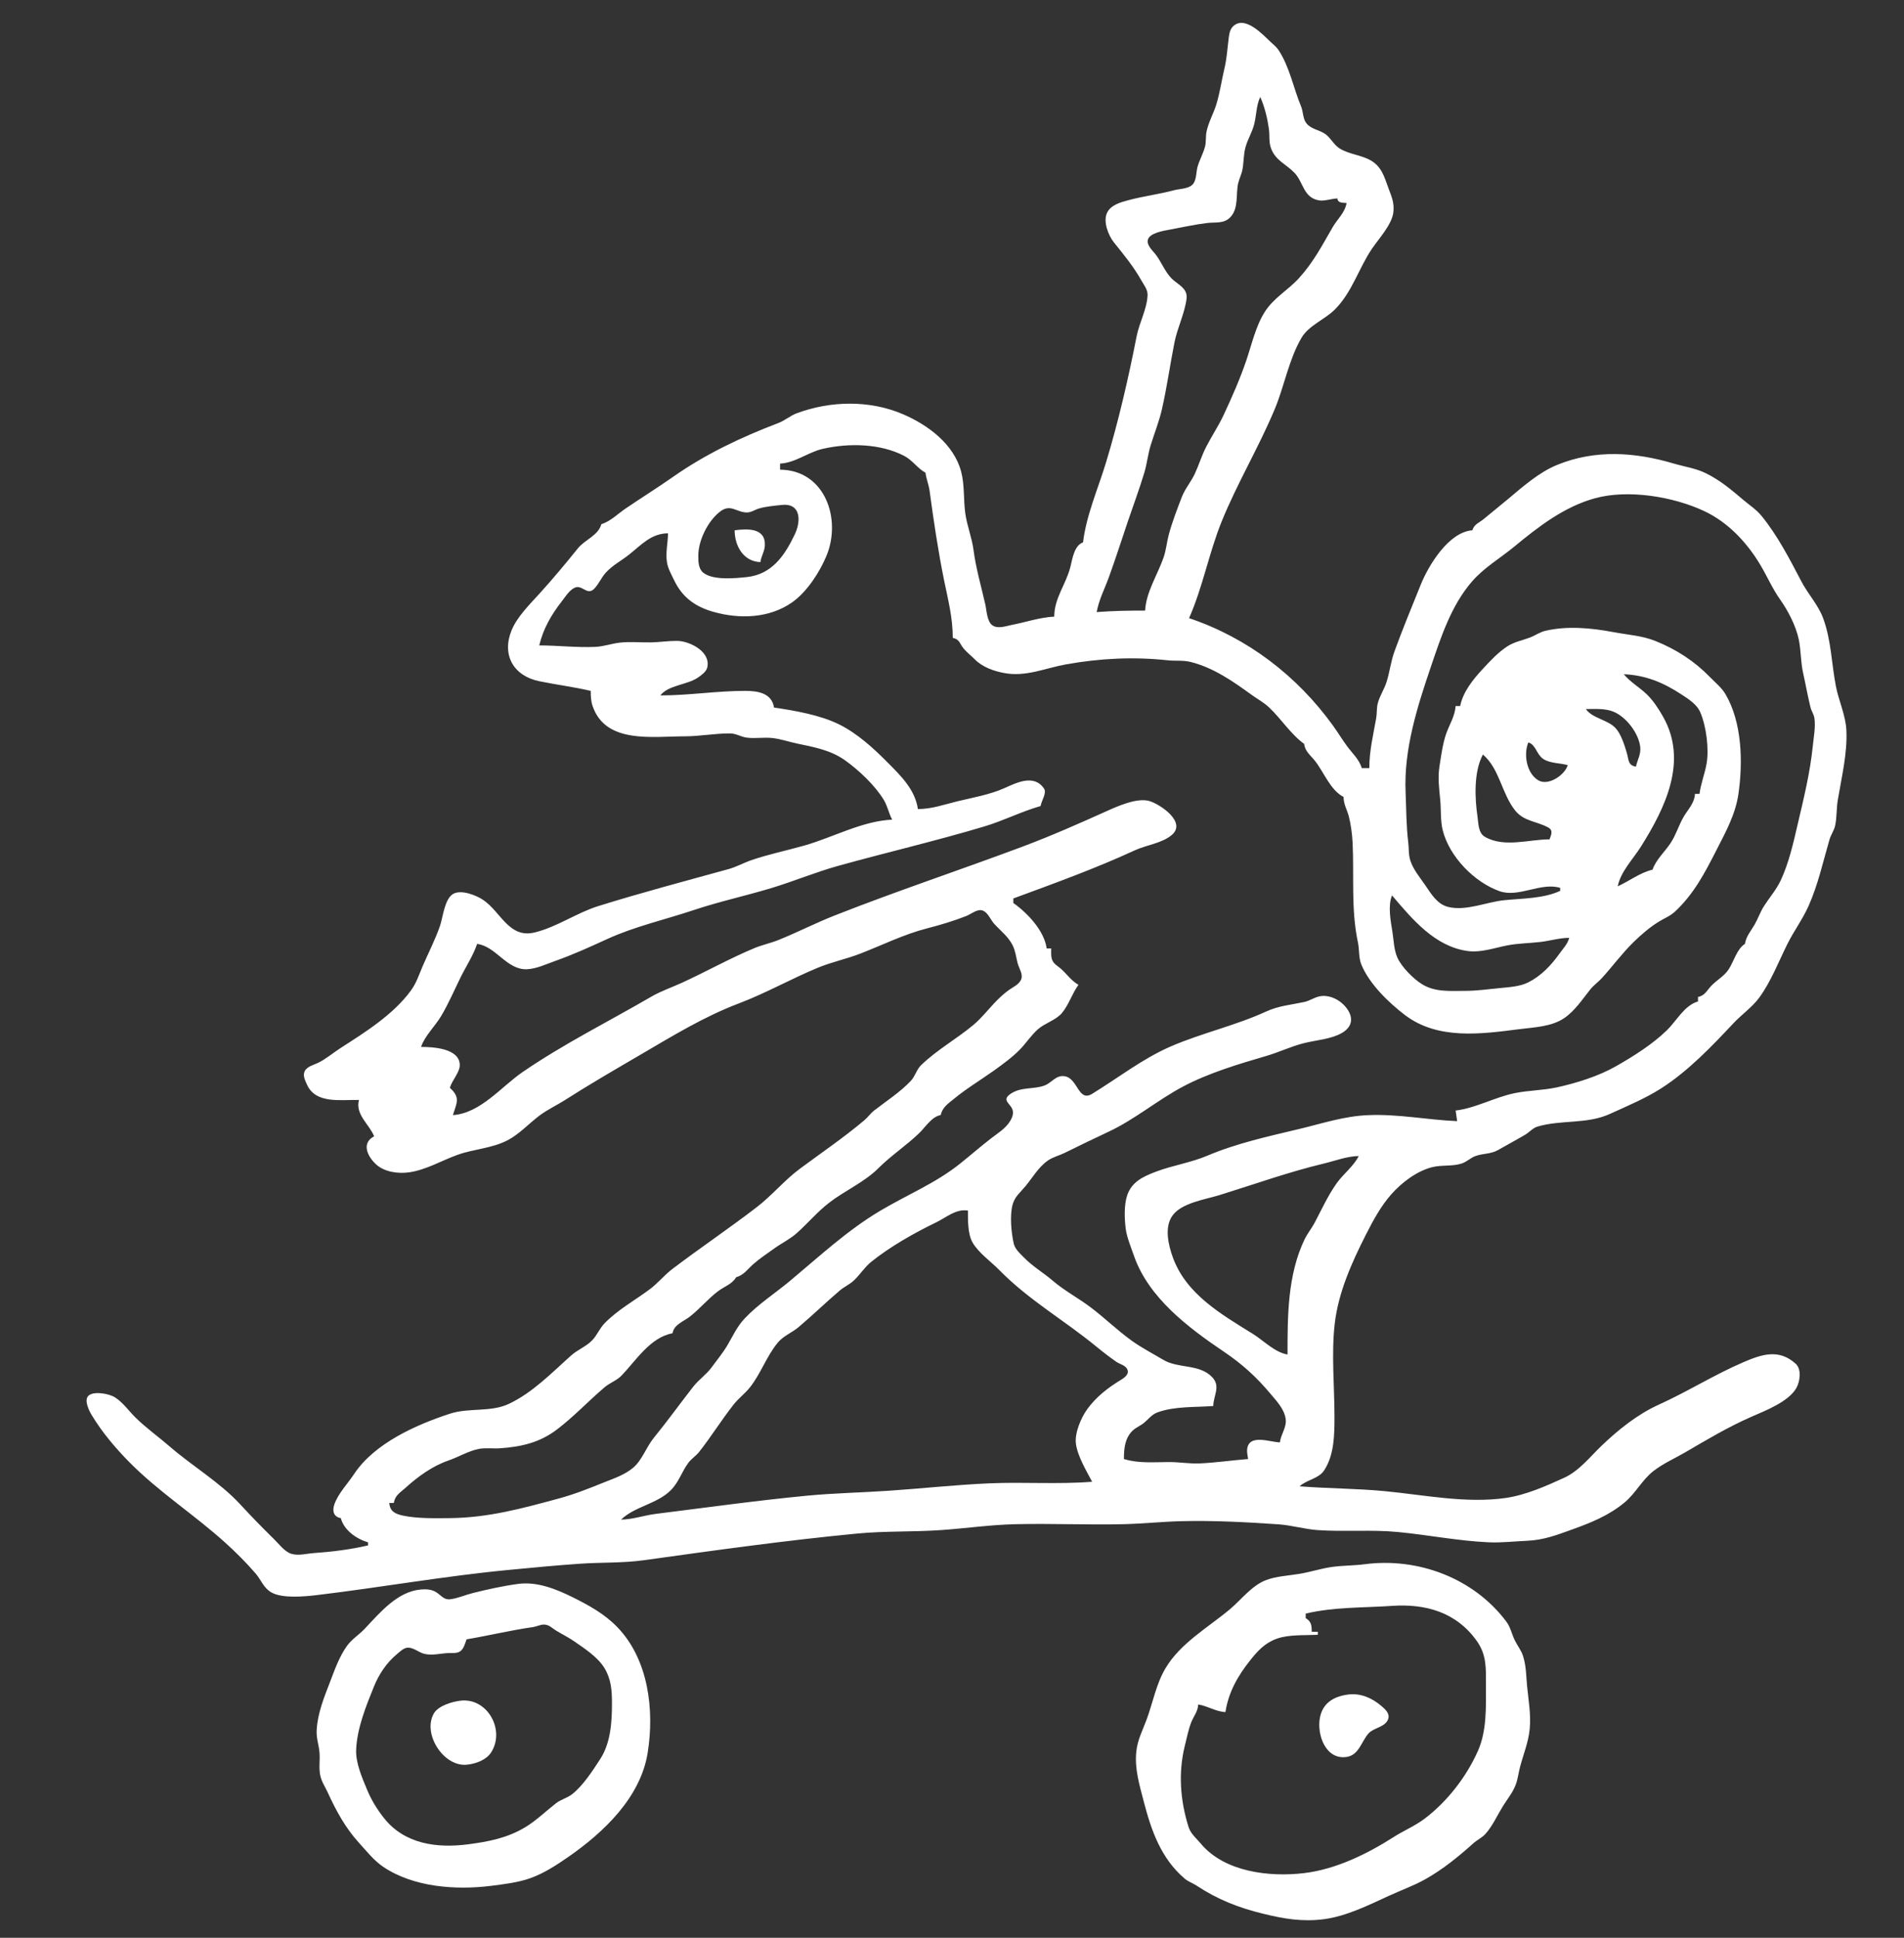 <svg width="1257" height="1279" xmlns="http://www.w3.org/2000/svg">
 <rect width="100%" height="100%" fill="#333333" stroke="none"/>
 <g>
  <title>background</title>
  <rect x="-1" y="-1" width="1259" height="1281" id="canvas_background" fill="none"/>
 </g>

 <g>
  <title>Layer 1</title>
  <path d="m715,358c-5.747,1.969 -6.984,10.659 -8.296,16c-2.854,11.615 -10.67,20.565 -10.704,33c-9.348,0.407 -18.814,3.697 -28,5.459c-3.858,0.74 -9.018,2.762 -12.686,0.362c-3.762,-2.462 -3.915,-9.846 -4.813,-13.821c-2.727,-12.073 -6.189,-23.741 -7.79,-36c-1.062,-8.127 -4.252,-15.872 -5.411,-24c-1.293,-9.068 -0.403,-18.792 -2.76,-27.711c-4.812,-18.209 -22.017,-30.907 -38.54,-37.952c-22.04,-9.397 -47.754,-8.832 -69.961,-0.58c-4.312,1.602 -7.803,4.78 -12.114,6.423c-24.814,9.459 -48.154,20.525 -69.925,35.791c-10.182,7.139 -20.686,13.66 -30.961,20.655c-5.295,3.604 -9.852,8.363 -16.039,10.374c-2.042,7.492 -10.853,10.151 -15.541,15.989c-8.077,10.06 -16.624,20.258 -25.321,29.841c-6.338,6.985 -14.809,15.327 -18.426,24.259c-6.578,16.245 1.29,30.024 18.288,33.533c11.287,2.33 22.831,3.753 34,6.378c0.01,3.468 0.103,6.677 1.233,9.996c8.572,25.169 39.56,20.004 60.767,20.004c10.033,0 20.021,-1.985 30,-1.921c4.05,0.027 7.201,2.303 11.09,2.791c5.584,0.702 11.316,-0.369 16.91,0.259c5.453,0.612 10.822,2.505 16.17,3.626c11.188,2.347 22.188,4.284 31.741,11.09c9.113,6.492 19.818,16.571 25.597,26.17c2.421,4.02 3.273,8.829 5.492,12.985c-19.723,0.847 -39.119,11.739 -58,17.091c-11.609,3.291 -23.614,5.74 -35,9.658c-5.057,1.741 -9.824,4.447 -15,5.876c-28.695,7.923 -57.557,15.543 -86.001,24.414c-14.359,4.478 -27.131,13.762 -41.999,17.408c-16.976,4.163 -22.273,-13.555 -34.039,-21.482c-4.517,-3.043 -14.523,-7.041 -19.814,-3.937c-5.652,3.315 -6.68,15.233 -8.615,20.933c-3.128,9.214 -7.809,18.111 -11.624,27.039c-2.401,5.62 -3.956,10.741 -7.667,15.831c-11.528,15.81 -30.07,27.409 -46.331,37.861c-4.928,3.168 -9.652,7.264 -14.914,9.816c-2.978,1.444 -7.309,2.352 -8.875,5.625c-1.367,2.859 0.438,6.263 1.614,8.867c5.763,12.76 22.271,9.752 34.265,10c-2.613,9.619 6.848,16.093 10,24c-8.501,4.396 -4.603,13.138 1.34,18.571c5.498,5.027 14.57,6.216 21.66,5.22c11.324,-1.592 21.439,-7.75 32,-11.545c10.734,-3.858 22.501,-4.212 32.91,-9.531c7.643,-3.904 14.272,-11.104 21.086,-16.277c5.351,-4.062 11.37,-6.777 17.004,-10.377c16.352,-10.448 32.884,-20.015 49.576,-29.77c21.383,-12.495 42.16,-25.294 65.424,-34.097c17.744,-6.715 34.438,-16.246 52,-23.484c9.116,-3.757 18.851,-5.758 28,-9.304c14.506,-5.623 28.896,-12.78 44,-16.641c8.668,-2.217 17.657,-4.91 25.985,-8.193c3.102,-1.223 7.238,-4.856 10.715,-3.606c3.593,1.292 5.217,6.094 7.625,8.745c4.31,4.745 9.39,8.465 12.287,14.378c1.835,3.748 2.219,7.913 3.287,11.896c0.907,3.385 3.806,7.184 2.144,10.718c-1.549,3.293 -5.254,4.751 -8.032,6.751c-3.51,2.528 -6.846,5.717 -9.804,8.871c-4.373,4.662 -8.425,9.812 -13.336,13.944c-11.241,9.459 -24.087,16.423 -34.738,26.735c-3.132,3.033 -3.865,7.301 -6.897,10.491c-7.011,7.378 -16.066,13.218 -24.052,19.404c-2.47,1.914 -4.196,4.51 -6.563,6.507c-13.475,11.369 -28.383,21.49 -42.582,32.018c-10.189,7.556 -18.307,17.553 -28.449,25.345c-18.266,14.033 -37.259,26.803 -55.594,40.706c-5.41,4.103 -9.669,9.484 -15.039,13.483c-9.964,7.418 -21.15,13.511 -29.853,22.481c-3.354,3.457 -4.992,8.073 -8.449,11.507c-3.924,3.899 -9.307,5.906 -13.471,9.608c-12.929,11.498 -25.358,24.511 -41.184,32.012c-12.056,5.713 -26.385,2.382 -39,6.523c-22.522,7.395 -49.819,19.527 -63.312,39.926c-4.128,6.24 -10.539,12.857 -12.963,19.985c-1.508,4.433 -0.401,8.19 4.275,9c2.113,8.04 10.357,13.75 18,16l0,2c-11.418,2.72 -24.293,4.27 -36,5.09c-4.75,0.33 -10.135,1.95 -14.829,0.4c-4.338,-1.44 -8.017,-6.42 -11.186,-9.53c-7.614,-7.46 -15.048,-15.09 -22.27,-22.921c-13.597,-14.74 -31.58,-25.235 -46.7,-38.335c-7.331,-6.351 -15.663,-12.289 -22.551,-19.079c-4.577,-4.512 -7.967,-9.664 -13.464,-13.281c-3.606,-2.372 -13.599,-4.379 -17.393,-1.316c-3.489,2.816 0.225,10.126 1.94,12.968c6.807,11.279 15.516,21.599 24.734,30.953c19.369,19.655 43.093,34.852 63.547,53.361c6.833,6.18 14.088,13.4 20.067,20.4c3.601,4.22 5.073,9.33 10.274,12.32c7.162,4.11 21.849,2.74 29.83,1.79c42.282,-5.06 84.534,-12.61 127,-16.65c15.601,-1.49 31.366,-3.01 47,-4.08c13.942,-0.96 28.124,-0.37 42,-2.3c46.85,-6.51 93.839,-13.11 141,-17.62c18.26,-1.74 36.718,-1 55,-2.26c16.251,-1.12 32.694,-3.5 49,-3.9c23.987,-0.58 48.014,0.56 72,-0.02c12.638,-0.31 25.362,-1.67 38,-1.98c21.248,-0.52 42.827,0.63 64,2.08c8.741,0.6 17.273,3.22 26,3.82c17.581,1.21 35.455,-0.44 53,1.26c19.989,1.93 39.861,5.91 60,6.79c8.294,0.36 16.712,-0.64 25,-1c11.26,-0.49 19.62,-3.77 30.04,-7.51c12.42,-4.46 24.21,-9.24 34.5,-17.794c7.28,-6.059 11.56,-14.901 18.97,-20.678c6.47,-5.044 14.04,-8.32 21.07,-12.417c14.21,-8.29 28.3,-16.701 43.42,-23.345c9.33,-4.102 24.37,-9.808 29.76,-18.795c2.56,-4.275 3.83,-12.569 -0.27,-16.316c-11.13,-10.157 -22.68,-6.1 -34.5,-1.03c-19.14,8.205 -36.86,19.424 -55.99,28.081c-13.97,6.322 -26.87,16.683 -37.87,27.268c-7.55,7.278 -14.66,16.421 -24.42,20.905c-11.91,5.475 -25.63,11.506 -38.71,13.371c-26.283,3.746 -53.923,-2.049 -80,-4.53c-18.53,-1.764 -37.401,-1.702 -56,-3.17c4.573,-4.343 12.555,-4.949 16.196,-10.539c6.736,-10.341 6.804,-23.64 6.804,-35.461c0,-19.949 -2.096,-41.184 0.129,-61c2.345,-20.891 11.343,-40.811 20.716,-59.286c4.635,-9.135 9.788,-18.649 16.61,-26.389c6.925,-7.857 17.27,-15.738 27.634,-18.104c6.195,-1.414 12.887,-0.302 18.896,-2.28c3.358,-1.105 5.781,-3.708 9.054,-4.913c5.026,-1.85 10.113,-1.2 14.961,-3.983c5.943,-3.413 12.06,-6.657 17.95,-10.144c2.79,-1.658 4.93,-4.384 8.1,-5.333c15.5,-4.625 32.63,-1.429 47.78,-8.353c11.38,-5.204 23.23,-10.094 33.87,-16.889c17.7,-11.303 33.42,-27.731 47.64,-42.905c5.36,-5.723 12.45,-10.635 17.07,-16.935c7.76,-10.593 12.81,-23.818 18.63,-35.486c4.25,-8.515 10.04,-16.262 13.93,-25c6.32,-14.194 9.53,-29.12 13.87,-43.961c0.93,-3.167 2.97,-5.808 3.68,-9.054c1.19,-5.486 0.83,-11.399 1.77,-16.985c2.48,-14.867 6.4,-30.914 5.67,-46c-0.48,-9.935 -5.06,-19.442 -6.92,-29.039c-2.91,-14.992 -3.06,-30.391 -8.44,-44.961c-3.17,-8.611 -9.98,-15.937 -14.22,-24c-7.94,-15.079 -15.57,-30.089 -26.37,-43.421c-3.43,-4.241 -7.97,-7.121 -12.09,-10.618c-7.97,-6.769 -15.41,-13.081 -24.92,-17.702c-6.71,-3.257 -13.93,-4.203 -21,-6.301c-25.5,-7.569 -51.89,-9.418 -77,0.886c-12.02,4.932 -22.47,14.214 -32.324,22.462c-5.33,4.46 -10.758,8.787 -16.055,13.189c-3.182,2.644 -6.26,3.325 -7.621,7.505c-15.598,1.164 -28.873,23.07 -34.089,36c-5.91,14.648 -11.945,29.203 -17.317,44c-2.368,6.524 -3.111,13.405 -5.167,19.996c-1.506,4.826 -4.456,9.101 -5.794,14.004c-0.888,3.259 -0.516,6.687 -1.097,10c-1.969,11.242 -4.536,21.503 -4.536,33l-5,0c-1.507,-5.553 -6.156,-9.745 -9.525,-14.285c-3.28,-4.418 -6.165,-9.221 -9.4,-13.716c-23.733,-32.976 -56.661,-58.114 -95.075,-70.999c9.092,-20.511 13.147,-43.22 21.605,-64c10.309,-25.327 24.472,-48.845 34.97,-74c6.362,-15.246 9.275,-32.721 17.638,-47c4.823,-8.235 15.285,-12.002 21.983,-18.665c11.404,-11.346 15.746,-27.105 24.475,-40.049c4.519,-6.702 13.347,-16.113 14.221,-24.286c0.691,-6.462 -1.261,-10.305 -3.362,-16.075c-2.605,-7.153 -4.405,-13.9 -11.534,-18.016c-6.388,-3.688 -14.644,-4.08 -20.787,-8.045c-3.673,-2.37 -5.618,-6.759 -9.213,-9.354c-3.877,-2.799 -9.23,-3.143 -12.407,-6.989c-2.572,-3.113 -2.118,-7.638 -3.62,-11.235c-5.051,-12.099 -7.545,-26.085 -14.868,-37.196c-1.367,-2.075 -3.301,-3.589 -5.105,-5.259c-4.916,-4.552 -17.231,-18.297 -25.153,-10.227c-2.276,2.319 -2.536,6.366 -2.892,9.397c-0.69,5.867 -1.174,12.272 -2.549,18c-1.901,7.922 -3.019,16.218 -5.428,24c-1.901,6.144 -5.178,11.658 -6.46,18c-0.655,3.242 -0.143,6.636 -0.984,9.83c-1.181,4.489 -3.627,8.683 -4.9,13.17c-0.977,3.443 -0.651,7.47 -2.449,10.656c-2.32,4.111 -9.087,3.821 -13.181,4.92c-9.864,2.646 -20.085,3.886 -30,6.54c-4.981,1.334 -11.424,3.053 -14.011,8.069c-3.016,5.848 0.754,15.298 4.46,19.891c6.458,8.005 12.994,15.987 18.005,24.928c1.736,3.097 4.337,6.139 4.157,9.907c-0.441,9.237 -5.464,18.055 -7.236,27.089c-5.437,27.724 -11.921,55.903 -20.124,83c-5.311,17.544 -13.03,34.768 -15.251,53m117,-294c2.926,6.601 4.681,13.853 5.7,21c0.619,4.348 -0.149,8.803 1.444,13c3.097,8.156 10.073,10.399 15.527,16.144c5.868,6.181 5.854,16.601 16.344,18.138c3.708,0.543 8.124,-1.247 11.985,-1.282c0,2.991 3.334,2.79 6,3c-1.189,6.565 -5.977,10.427 -9.211,16c-7.025,12.103 -12.721,23.187 -22.315,33.678c-7.413,8.107 -16.583,12.845 -22.574,22.322c-5.909,9.349 -8.607,21.598 -12.141,32c-4.1,12.071 -9.564,24.47 -14.971,36c-3.389,7.227 -7.884,13.906 -11.516,21c-2.959,5.781 -4.779,11.912 -7.482,17.711c-2.51,5.385 -6.437,9.781 -8.616,15.459c-3.031,7.895 -6.416,16.617 -8.591,24.83c-1.323,4.995 -1.717,10.08 -3.422,14.996c-3.886,11.211 -11.601,22.962 -12.161,35.004c-10.757,0 -21.299,0.155 -32,1c1.597,-8.47 5.174,-15.039 8.059,-23.001c4.428,-12.214 8.432,-24.716 12.585,-36.999c3.619,-10.702 7.645,-21.399 10.865,-32.17c1.733,-5.797 2.328,-12.023 4.114,-17.83c2.478,-8.061 5.601,-15.685 7.489,-24c3.311,-14.586 5.357,-29.376 8.259,-44c1.918,-9.663 6.826,-19.306 7.992,-28.996c0.832,-6.909 -6.17,-9.317 -10.079,-13.384c-4.132,-4.297 -6.589,-10.631 -10.17,-15.45c-1.978,-2.662 -6.261,-6.156 -5.297,-9.945c1.135,-4.462 10.433,-5.916 14.183,-6.61c8.18,-1.514 16.779,-3.446 25,-4.431c5.793,-0.693 11.385,0.726 15.686,-4.293c5.112,-5.965 3.111,-14.871 4.728,-21.891c0.711,-3.085 2.216,-5.858 2.817,-9c0.952,-4.984 0.666,-10.088 2.07,-15c1.482,-5.184 4.347,-9.709 5.694,-15c1.502,-5.894 1.351,-12.479 4.005,-18m-221,248c0.5,4.102 2.155,7.896 2.71,12c2.67,19.765 5.56,39.312 9.535,58.911c2.649,13.066 5.755,24.57 5.755,38.089c4.761,1.036 4.476,3.937 7.343,7.252c2.185,2.526 5.027,4.755 7.403,7.132c4.998,5 12.411,7.572 19.254,8.847c14.454,2.694 27.082,-3.307 41,-5.767c22.506,-3.979 44.3,-5.068 67,-2.638c5.037,0.54 10.021,-0.166 15,1.077c15.12,3.774 27.957,12.778 40.285,21.699c4.034,2.919 8.049,4.999 11.73,8.488c7.842,7.435 14.242,17.64 22.985,23.91c0.49,4.91 4.305,7.596 7.204,11.286c5.791,7.37 10.148,19.316 18.796,23.714c0.057,5.159 2.301,8.234 3.526,13.015c1.295,5.053 2.18,11.764 2.434,16.985c1.085,22.313 -1.131,44.056 3.522,66c1.033,4.869 0.378,10.005 2.307,14.714c5.193,12.676 17.964,25.016 28.621,33.156c21.786,16.642 50.42,12.628 75.59,9.416c9.78,-1.249 21.43,-1.571 29.87,-7.429c7.01,-4.865 11.79,-12.289 16.99,-18.768c2.26,-2.827 5.25,-4.869 7.68,-7.528c7.07,-7.749 13.33,-16.34 20.88,-23.715c5.03,-4.918 10.62,-9.749 16.62,-13.47c3.77,-2.341 7.53,-3.671 10.84,-6.765c12.48,-11.637 19.75,-25.71 27.35,-40.61c6.05,-11.831 12.53,-23.531 14.47,-37.001c3.02,-20.994 2.42,-47.3 -8.63,-65.95c-2.49,-4.201 -6.68,-7.582 -10.06,-11.05c-10.33,-10.607 -22.19,-18.314 -36.01,-23.886c-9.11,-3.671 -18.48,-4.096 -28,-5.917c-14.33,-2.742 -30.63,-4.252 -45,-0.783c-3.56,0.86 -6.59,3.117 -10,4.398c-5.09,1.916 -10.341,2.814 -15.001,5.886c-6.249,4.121 -11.23,9.593 -16.26,15.017c-6.255,6.746 -12.937,14.998 -14.739,24.285l-3,0c-0.569,6.953 -3.998,11.914 -6.248,18.286c-2.274,6.439 -3.407,14.923 -4.456,21.714c-1.152,7.467 -0.174,14.562 0.534,22c0.621,6.517 0.049,13.62 1.644,20c4.36,17.446 20.907,34.352 37.526,40.211c12.64,4.457 27.05,-6.036 40,-2.211l0,2c-11.07,5.148 -24.98,4.948 -37,6.169c-11.745,1.193 -25.176,7.357 -37,4.412c-7.345,-1.829 -11.269,-8.828 -15.249,-14.577c-3.509,-5.067 -7.726,-10.073 -9.657,-16.008c-1.282,-3.94 -0.883,-7.946 -1.38,-11.996c-1.368,-11.134 -1.263,-21.812 -1.753,-33c-1.244,-28.411 7.646,-56.306 16.729,-83.039c6.602,-19.432 13.281,-40.02 26.835,-55.832c8.181,-9.545 18.919,-15.658 28.475,-23.565c15.8,-13.075 32.85,-26.174 53,-31.699c21.95,-6.017 51.64,-1.09 72,8.424c15.88,7.42 28.41,20.873 37.24,35.711c4.41,7.423 7.88,15.494 12.9,22.579c5.27,7.445 10.48,17.389 12.38,26.46c1.5,7.172 1.23,14.712 2.84,21.961c1.69,7.543 3.06,15.418 4.92,22.911c0.63,2.499 2.21,4.54 2.58,7.128c0.83,5.801 -0.45,12.178 -1.03,17.961c-1.82,18.221 -6.09,35.19 -10.24,53c-2.84,12.197 -5.6,24.476 -10.94,36c-2.83,6.096 -7.47,11.392 -11.07,17.039c-2.5,3.918 -3.92,8.21 -6.2,12.207c-2.53,4.423 -5.56,7.572 -6.38,12.754c-5.32,3.237 -7.42,11.833 -10.89,16.996c-3.02,4.492 -7.6,6.778 -11.29,10.62c-3.01,3.135 -4.3,6.608 -8.82,7.384l0,3c-9.02,2.613 -14.04,12.681 -20.44,18.917c-9.68,9.431 -22.15,17.254 -33.85,23.913c-11.41,6.503 -25.99,11.032 -38.75,13.845c-9.17,2.021 -18.77,1.953 -27.96,3.838c-13.243,2.716 -25.642,9.851 -39,11.487l1,7c-19.864,-0.853 -38.934,-4.839 -59,-3.961c-15.758,0.69 -29.848,5.431 -45,9.062c-20.621,4.942 -41.338,9.398 -61,17.726c-10.92,4.625 -22.911,6.342 -34,10.576c-8.096,3.091 -15.824,6.518 -18.856,15.597c-2.12,6.347 -1.791,15.411 -0.959,22c0.701,5.552 3.633,12.651 5.499,18c9.641,27.635 35.997,47.431 59.316,63.166c12.03,8.117 21.446,16.641 30.789,27.809c3.999,4.781 8.859,9.781 9.948,16.195c0.994,5.85 -3.129,10.246 -3.737,15.83c-6.336,-0.022 -20.96,-6.121 -21.682,5.036c-0.125,1.931 0.442,4.052 0.682,5.964c-10.657,0.841 -21.321,2.426 -32,2.896c-6.552,0.288 -13.372,-0.896 -20,-0.896c-10.058,0 -20.329,1.018 -30,-2c0.018,-6.697 0.532,-13.479 5.519,-18.518c2.266,-2.29 5.287,-3.323 7.735,-5.342c2.966,-2.445 5.092,-5.505 8.835,-6.891c11.321,-4.19 25.033,-3.312 36.911,-4.249c0.082,-6.986 5.134,-13.047 -0.85,-19.161c-8.579,-8.764 -22.196,-5.379 -32.15,-11.308c-6.865,-4.089 -14.541,-8.074 -21,-12.74c-9.443,-6.822 -17.72,-14.954 -27,-21.945c-8.191,-6.17 -17.195,-10.869 -25,-17.557c-6.318,-5.413 -13.072,-9.243 -18.985,-15.288c-2.554,-2.61 -5.882,-5.461 -6.736,-9.171c-1.658,-7.192 -2.678,-18.341 -0.82,-25.544c1.415,-5.485 5.071,-8.154 8.472,-12.26c4.804,-5.799 8.69,-12.822 15.084,-17.172c3.325,-2.263 7.402,-3.176 10.985,-4.964c9.64,-4.808 19.263,-9.39 29,-13.971c17.348,-8.162 32.134,-20.785 49.004,-29.748c16.728,-8.889 36.893,-14.924 54.996,-20.21c8.502,-2.483 16.292,-6.32 25,-8.487c7.847,-1.954 17.741,-2.57 24.83,-6.634c8.543,-4.896 7.453,-12.458 1.115,-18.785c-3.976,-3.969 -10.233,-6.666 -15.941,-5.403c-3.514,0.778 -6.491,2.969 -10.043,3.718c-8.485,1.79 -16.947,2.534 -24.961,6.22c-20.249,9.315 -42.467,14.194 -62.911,23.015c-18.538,7.998 -35.022,20.924 -52.089,31.366c-9.153,5.6 -9.296,-10.098 -18.011,-11.608c-5.815,-1.008 -8.478,4.2 -13.275,6.049c-7.229,2.787 -15.595,0.747 -22.601,5.593c-5.987,4.141 -0.283,6.105 1.283,10.258c0.981,2.604 -0.164,5.502 -1.544,7.722c-3.147,5.062 -8.133,7.93 -12.686,11.469c-6.914,5.375 -13.503,11.105 -20.295,16.546c-16.169,12.954 -35.095,20.642 -52.701,31.106c-21.677,12.882 -40.166,30.067 -59.456,46.188c-9.973,8.335 -21.175,15.464 -30.119,24.967c-5.16,5.482 -7.66,11.408 -11.416,17.735c-3.022,5.092 -6.994,9.852 -10.479,14.629c-3.369,4.618 -8.426,8.004 -11.975,12.544c-8.813,11.273 -17.095,22.82 -26.146,33.92c-4.943,6.063 -7.661,14.71 -13.634,19.696c-5.638,4.706 -12.282,6.867 -18.941,9.538c-10.06,4.036 -19.428,7.837 -30.004,10.706c-24.22,6.57 -46.63,12.711 -72,12.971c-9.59,0.09 -21.643,0.36 -31,-1.67c-5.174,-1.123 -8.563,-2.804 -9,-8.33l3,0c0.81,-5.14 4.256,-6.844 7.91,-10.166c8.02,-7.291 17.721,-14.275 28.09,-17.829c6.526,-2.237 13.314,-6.353 20.039,-7.666c4.548,-0.887 9.358,-0.113 13.961,-0.428c14.215,-0.975 26.39,-3.757 37.834,-12.505c11.301,-8.639 20.587,-18.649 31.336,-27.79c3.521,-2.995 8.006,-4.402 11.215,-7.746c9.567,-9.968 18.943,-25.222 33.615,-27.87c0.966,-5.844 7.152,-7.65 11.485,-11.036c6.605,-5.162 11.957,-11.758 18.605,-16.756c4.075,-3.063 9.339,-4.674 11.91,-9.208c4.979,-1.353 7.431,-5.165 11.156,-8.489c4.302,-3.84 9.349,-7.15 14.028,-10.508c4.787,-3.436 10.444,-6.184 14.842,-10.108c7.21,-6.432 13.54,-13.991 21.259,-19.98c10.443,-8.104 23.262,-13.523 32.675,-22.915c8.447,-8.429 18.388,-14.902 26.87,-23.089c4.124,-3.981 8.392,-10.969 14.17,-11.911c1.305,-5.249 4.574,-7.26 8.546,-10.539c8.545,-7.057 17.796,-12.543 26.793,-18.96c5.616,-4.006 12.418,-9.018 17.166,-13.96c4.1,-4.267 7.244,-9.239 11.781,-13.246c4.594,-4.059 11.899,-5.969 15.821,-10.713c4.622,-5.592 6.733,-12.894 10.893,-18.582c-4.841,-2.806 -7.448,-6.827 -11.466,-10.481c-2.026,-1.842 -4.641,-3.071 -5.792,-5.704c-1.036,-2.371 -0.735,-5.293 -0.742,-7.815l-3,0c-1.558,-11.715 -12.759,-23.49 -22,-30l0,-3c27.009,-9.945 54.114,-19.739 80.286,-31.805c7.556,-3.484 17.956,-4.617 24.396,-10.164c9.813,-8.452 -7.741,-20.149 -14.683,-22.276c-8.133,-2.493 -21.011,3.292 -28.423,6.625c-18.378,8.264 -36.687,16.374 -55.576,23.44c-41.221,15.421 -83.022,29.284 -124,45.434c-12.503,4.927 -24.539,11.119 -37,16.141c-5.209,2.099 -10.832,3.249 -16,5.404c-16.31,6.803 -31.932,15.598 -48,22.943c-6.659,3.043 -13.582,5.354 -19.961,9.059c-28.41,16.502 -58.039,31.271 -85.038,49.793c-14.037,9.63 -27.839,27.201 -46.001,28.406c2.498,-8.05 5.138,-11.603 -2,-18c1.322,-4.828 6.57,-10.225 6.544,-15.004c-0.06,-11.175 -17.929,-11.996 -25.544,-11.996c2.24,-7.044 9.239,-13.695 13.113,-20.171c5.015,-8.38 8.719,-17.13 13.01,-25.829c3.585,-7.267 8.293,-14.317 10.877,-22c12.605,1.65 19.542,17.353 33,16.725c6.104,-0.285 12.581,-3.357 18.285,-5.373c12.02,-4.249 23.146,-9.321 34.715,-14.617c17.975,-8.23 38.325,-12.813 57,-19.061c16.713,-5.591 34.118,-9.359 51,-14.443c14.77,-4.449 29.131,-10.492 44,-14.637c32.213,-8.979 64.995,-16.56 97,-26.163c12.528,-3.758 24.592,-9.896 37,-13.431c0.43,-3.239 4.232,-8.601 2.263,-11.505c-6.684,-9.861 -18.402,-3.746 -26.302,-0.237c-9.578,4.256 -20.811,6.175 -30.961,8.64c-8.876,2.156 -16.793,5.101 -26,5.102c-1.939,-12.946 -11.155,-21.827 -20,-30.745c-9.391,-9.468 -19.955,-19.138 -32,-25.12c-12.492,-6.203 -29.27,-9.116 -43,-11.135c-1.488,-9.633 -10.79,-10.997 -19,-11c-18.818,-0.007 -37.176,3 -56,3c4.973,-6.76 17.831,-6.957 24.826,-11.814c2.189,-1.52 5.359,-3.739 6.057,-6.486c2.689,-10.588 -11.688,-17.646 -19.883,-17.699c-5.737,-0.037 -11.301,0.845 -17,0.984c-6.933,0.17 -14.107,-0.625 -21,0.199c-5.395,0.646 -10.51,2.536 -16,2.777c-12.41,0.544 -24.645,-0.961 -37,-0.961c2.65,-10.972 7.808,-20.039 14.796,-28.985c2.383,-3.052 5.027,-7.478 8.703,-9.142c4.79,-2.167 8.149,5.409 12.716,0.804c3.009,-3.034 4.711,-7.332 7.592,-10.548c4.426,-4.941 10.156,-7.865 15.283,-11.894c8.292,-6.516 14.65,-14.111 25.91,-14.235c-0.017,6.317 -1.679,12.704 -0.696,18.996c0.67,4.287 2.921,8.142 4.769,12.008c5.427,11.347 13.969,17.445 25.927,20.841c17.139,4.868 36.838,4.345 51.996,-6.301c9.685,-6.802 18.076,-19.747 22.596,-30.583c10.148,-24.333 -0.885,-56.695 -30.592,-56.961l0,-4c10.144,-0.526 18.438,-7.487 28,-9.701c17.183,-3.98 38.176,-3.64 53.999,4.636c5.491,2.872 8.746,8.244 14.001,11.065m-95,21.29c12.676,-1.401 13.033,10.394 8.661,19.54c-6.59,13.786 -15.022,26.317 -31.661,28.062c-7.74,0.812 -22.269,2.261 -28.697,-2.887c-3.23,-2.587 -3.273,-7.216 -3.298,-11.005c-0.069,-10.201 6.286,-23.116 14.42,-29.362c6.889,-5.289 10.76,0.528 17.59,0.608c2.901,0.034 5.296,-1.797 7.985,-2.599c4.616,-1.375 10.202,-1.827 15,-2.357m-31,16.71c0.008,10.142 5.644,20.63 17,21c0.525,-3.862 2.785,-7.062 2.951,-11.004c0.499,-11.775 -11.651,-11.045 -19.951,-9.996m637,174l-3,0c-0.42,6.309 -4.33,9.797 -7.41,15.004c-3.29,5.589 -5.06,11.95 -8.64,17.382c-3.84,5.825 -9.71,11.012 -11.95,17.614c-8.11,1.882 -15.42,7.565 -23,11c1.94,-9.73 10.21,-18.069 15.37,-26.286c16.03,-25.542 31.11,-56.308 14.64,-85.544c-2.96,-5.251 -6.64,-10.939 -11.01,-15.08c-4.81,-4.545 -10.8,-7.988 -15,-13.09c14.4,0.658 25.91,5.409 37.83,13.189c4.79,3.127 10.42,6.599 12.75,12.097c3.87,9.148 5.79,23.926 4.09,33.714c-1.17,6.769 -3.79,13.074 -4.67,20m-42,-18c-5.36,-0.895 -4.64,-4.491 -5.98,-9c-1.51,-5.103 -3.8,-12.573 -7.49,-16.482c-5.34,-5.643 -15.37,-6.373 -19.53,-12.518c5.92,0 12.35,-0.542 17.99,1.664c8.49,3.322 16.89,14.281 17.88,23.425c0.51,4.776 -1.84,8.466 -2.87,12.911m-45,-1c-1.79,6.425 -12.83,14.074 -19.53,9.971c-7.8,-4.774 -9.69,-17.372 -6.47,-24.971c5.04,1.655 5.32,7.806 9.73,10.852c4.43,3.051 11.14,2.705 16.27,4.148m-56,-7c11.052,9.435 12.346,25.782 21.29,36.961c5.75,7.186 14.07,7.044 21.65,11.097c3.66,1.955 2.18,4.776 1.06,7.942c-13.57,0 -30.111,5.696 -42.772,-1.723c-4.357,-2.553 -4.153,-8.858 -4.807,-13.277c-1.824,-12.324 -2.509,-29.632 3.579,-41m-60,93c13.283,15.622 28.313,33.797 50,36.71c8.703,1.169 17.541,-2.058 26,-3.709c7.32,-1.43 14.65,-1.416 22,-2.287c6.43,-0.761 12.51,-2.692 19,-2.714c-1.19,4.238 -4.04,7.032 -6.57,10.572c-5.38,7.56 -12.07,14.605 -20.6,18.87c-5.51,2.757 -12.806,3.124 -18.83,3.727c-7.752,0.776 -15.184,1.831 -23,1.831c-9.571,0 -19.45,0.919 -28,-4.283c-5.826,-3.545 -13.714,-11.443 -16.487,-17.717c-2.316,-5.241 -2.364,-11.43 -3.267,-17c-1.154,-7.118 -3.11,-17.174 -0.246,-24m-22,172c-3.253,6.677 -10.231,11.856 -14.576,18c-5.717,8.086 -9.915,17.279 -14.506,26.015c-1.99,3.786 -4.793,7.118 -6.648,10.981c-11.27,23.477 -11.27,50.572 -11.27,76.004c-8.319,-1.321 -15.852,-9.254 -23,-13.684c-20.85,-12.92 -43.883,-26.16 -52.681,-50.316c-2.9,-7.964 -5.796,-19.814 -0.381,-27.532c6.022,-8.584 21.756,-10.763 31.062,-13.649c22.948,-7.118 45.639,-15.267 69,-20.858c7.612,-1.821 15.116,-4.793 23,-4.961m-258,36c0.017,6.261 -0.147,15.321 2.974,20.911c3.841,6.879 12.263,12.755 17.78,18.388c19.329,19.739 43.07,33.225 64.261,50.665c4.113,3.385 8.646,6.865 13.024,9.896c2.111,1.462 5.523,2.16 6.914,4.449c2.083,3.427 -1.402,5.897 -3.972,7.456c-8.506,5.157 -16.343,11.216 -22.232,19.365c-4.031,5.579 -8.397,15.698 -7.45,22.781c1.101,8.228 6.887,17.811 10.701,25.089c-22.629,1.786 -45.323,0.046 -68,1.039c-22.052,0.966 -43.991,3.364 -66,4.872c-18.011,1.233 -36.004,1.539 -54,3.259c-33.378,3.189 -66.719,7.871 -100,12.014c-7.747,0.966 -15.113,3.656 -23,3.816c9.018,-8.751 23.598,-10.26 32.714,-19.289c5.474,-5.423 7.284,-12.238 11.7,-18.197c2.008,-2.708 5.005,-4.523 7.112,-7.183c7.988,-10.082 14.801,-21.167 22.81,-31.32c3.235,-4.102 7.507,-7.241 10.716,-11.27c7.231,-9.08 11.064,-20.76 18.48,-29.647c3.662,-4.387 9.327,-6.492 13.653,-10.144c9.183,-7.753 17.894,-16.204 27.05,-24.035c3.028,-2.589 6.673,-4.105 9.595,-6.883c4.027,-3.83 7.024,-8.732 11.354,-12.213c12.546,-10.085 28.382,-19.022 42.82,-26.008c6.887,-3.333 13.004,-9.058 20.996,-7.811m262,233.42c-7.324,0.97 -14.655,0.77 -22,1.85c-7.158,1.06 -13.911,3.29 -21,4.48c-7.143,1.21 -15.172,1.55 -21.985,4.07c-9.488,3.51 -16.492,12.97 -24.019,19.29c-14.329,12.04 -32.608,22.26 -42.528,38.93c-6.189,10.4 -8.347,22.67 -12.478,33.87c-2.621,7.1 -5.982,13.3 -6.816,21.09c-1.222,11.41 2.084,22.11 4.902,33c4.915,18.98 11.316,37.51 26.925,50.85c2.453,2.1 5.351,2.99 7.999,4.73c14.063,9.25 27.57,14.53 44,18.55c13.726,3.36 25.879,5.42 40,3.58c14.848,-1.93 29.5,-9.27 43,-15.46c7.991,-3.67 16.326,-6.63 23.996,-10.94c11.485,-6.45 21.871,-14.88 31.618,-23.64c2.52,-2.27 5.746,-3.71 8.026,-6.23c4.646,-5.12 7.924,-12.46 11.574,-18.35c2.908,-4.7 6.44,-8.87 8.416,-14.09c1.49,-3.95 1.84,-7.94 2.92,-11.96c2.22,-8.3 5.54,-16.36 6.35,-25.04c0.88,-9.54 -0.82,-18.6 -1.73,-28c-0.65,-6.74 -0.55,-13.13 -2.59,-19.71c-1.21,-3.93 -3.65,-6.87 -5.45,-10.46c-2.145,-4.29 -2.773,-8.66 -5.777,-12.66c-21.481,-28.61 -58.301,-42.35 -93.353,-37.75m-559,13c-10.024,1.34 -20.17,3.61 -30,6.06c-4.872,1.21 -10.006,3.55 -14.985,4.09c-4.027,0.43 -5.975,-2.75 -9.054,-4.68c-3.013,-1.89 -6.497,-2.07 -9.961,-1.8c-15.612,1.23 -27.248,15.37 -37.166,25.87c-3.628,3.85 -8.605,6.97 -11.691,11.25c-5.135,7.12 -8.131,15.71 -11.233,23.79c-4.013,10.46 -8.235,20.64 -8.867,32c-0.3,5.4 1.539,9.81 1.903,15.01c0.346,4.95 -0.565,10.11 0.51,14.99c0.919,4.17 3.189,7.31 4.915,11.09c5.466,11.98 11.676,23.41 20.633,33.23c4.98,5.46 9.818,11.66 15.996,15.83c19.952,13.47 47.888,15.44 71,12.57c8.394,-1.05 18.021,-2.21 26,-5.04c9.025,-3.21 17.341,-8.63 25.17,-14.06c23.313,-16.17 47.65,-39.18 52.39,-68.62c4.559,-28.31 0.599,-61.94 -20.248,-83.29c-8.407,-8.61 -18.703,-14.27 -29.312,-19.52c-11.04,-5.47 -23.451,-10.43 -36,-8.77m449,79.58c6.355,0.96 11.482,4.7 18,5c2.051,-13.15 8.15,-23.88 16.299,-34.09c5.1,-6.39 9.673,-11.49 17.701,-14.36c7.916,-2.83 18.646,-2.13 27,-2.55l0,-2l-4,0c-0.05,-4.21 -0.266,-6.71 -4,-9l0,-3c18.625,-4.43 38.071,-3.79 57,-5.09c22.101,-1.51 42.552,4.11 56.11,23.38c6.404,9.1 5.89,18.11 5.89,28.71c0,14.44 0.68,30.32 -5.376,43.83c-7.626,17.02 -20.156,33.21 -35.049,44.49c-6.415,4.85 -13.767,7.86 -20.486,12.15c-17.569,11.24 -38.198,21.3 -59.089,23.82c-23.039,2.76 -52.64,-0.75 -68.25,-19.46c-2.863,-3.43 -6.654,-6.48 -8.041,-10.84c-5.57,-17.55 -6.948,-36.09 -2.45,-53.99c1.202,-4.78 2.302,-10.42 4.069,-15c1.583,-4.1 4.602,-7.52 4.672,-12m-483,-43c14.702,-2.49 29.159,-6 43.961,-8.11c2.396,-0.35 4.684,-1.65 7.114,-1.65c3.32,-0.01 5.38,2.34 8.015,3.97c4.021,2.47 8.181,4.42 12.08,7.16c6.945,4.87 15.43,10.27 19.93,17.68c4.357,7.18 4.899,14.74 4.9,22.95c0.001,12.42 -0.784,26.25 -7.749,37c-4.999,7.72 -11.35,17.57 -18.626,23.26c-3.172,2.48 -7.324,3.39 -10.61,5.95c-6.76,5.26 -12.918,11.36 -20.3,15.81c-11.783,7.1 -24.302,9.52 -37.715,11.26c-20.461,2.66 -41.845,-0.06 -55.482,-17.28c-4.662,-5.89 -8.402,-12.01 -11.26,-18.91c-3.204,-7.74 -7.491,-17.56 -7.153,-26.09c0.566,-14.31 6.506,-28.9 11.816,-42c3.247,-8.01 8.392,-15.68 15.068,-21.19c2.003,-1.66 4.411,-4.18 7.181,-4.31c3.803,-0.17 7.233,3.12 10.83,4.03c5.294,1.33 10.697,-0.25 16,-0.49c2.48,-0.11 5.48,0.34 7.687,-1.06c2.458,-1.57 3.378,-5.39 4.313,-7.98m582,36.42c-9.171,1.2 -16.848,5.34 -18.67,15.58c-1.981,11.15 3.947,27.66 17.669,25.62c8.173,-1.22 9.754,-10.2 14.43,-15.48c3.434,-3.87 10.948,-4.1 12.948,-9.35c1.431,-3.75 -1.811,-6.6 -4.357,-8.77c-6.234,-5.32 -13.735,-8.67 -22.02,-7.6m-586,4.06c-5.584,0.67 -14.764,3.34 -17.682,8.58c-7.47,13.42 6.508,35.04 21.682,33.69c5.769,-0.51 12.908,-3.01 16.181,-8.05c9.566,-14.74 -2.398,-36.33 -20.181,-34.22z" fill="#ffffff" id="svg_1"/>
 </g>
</svg>
